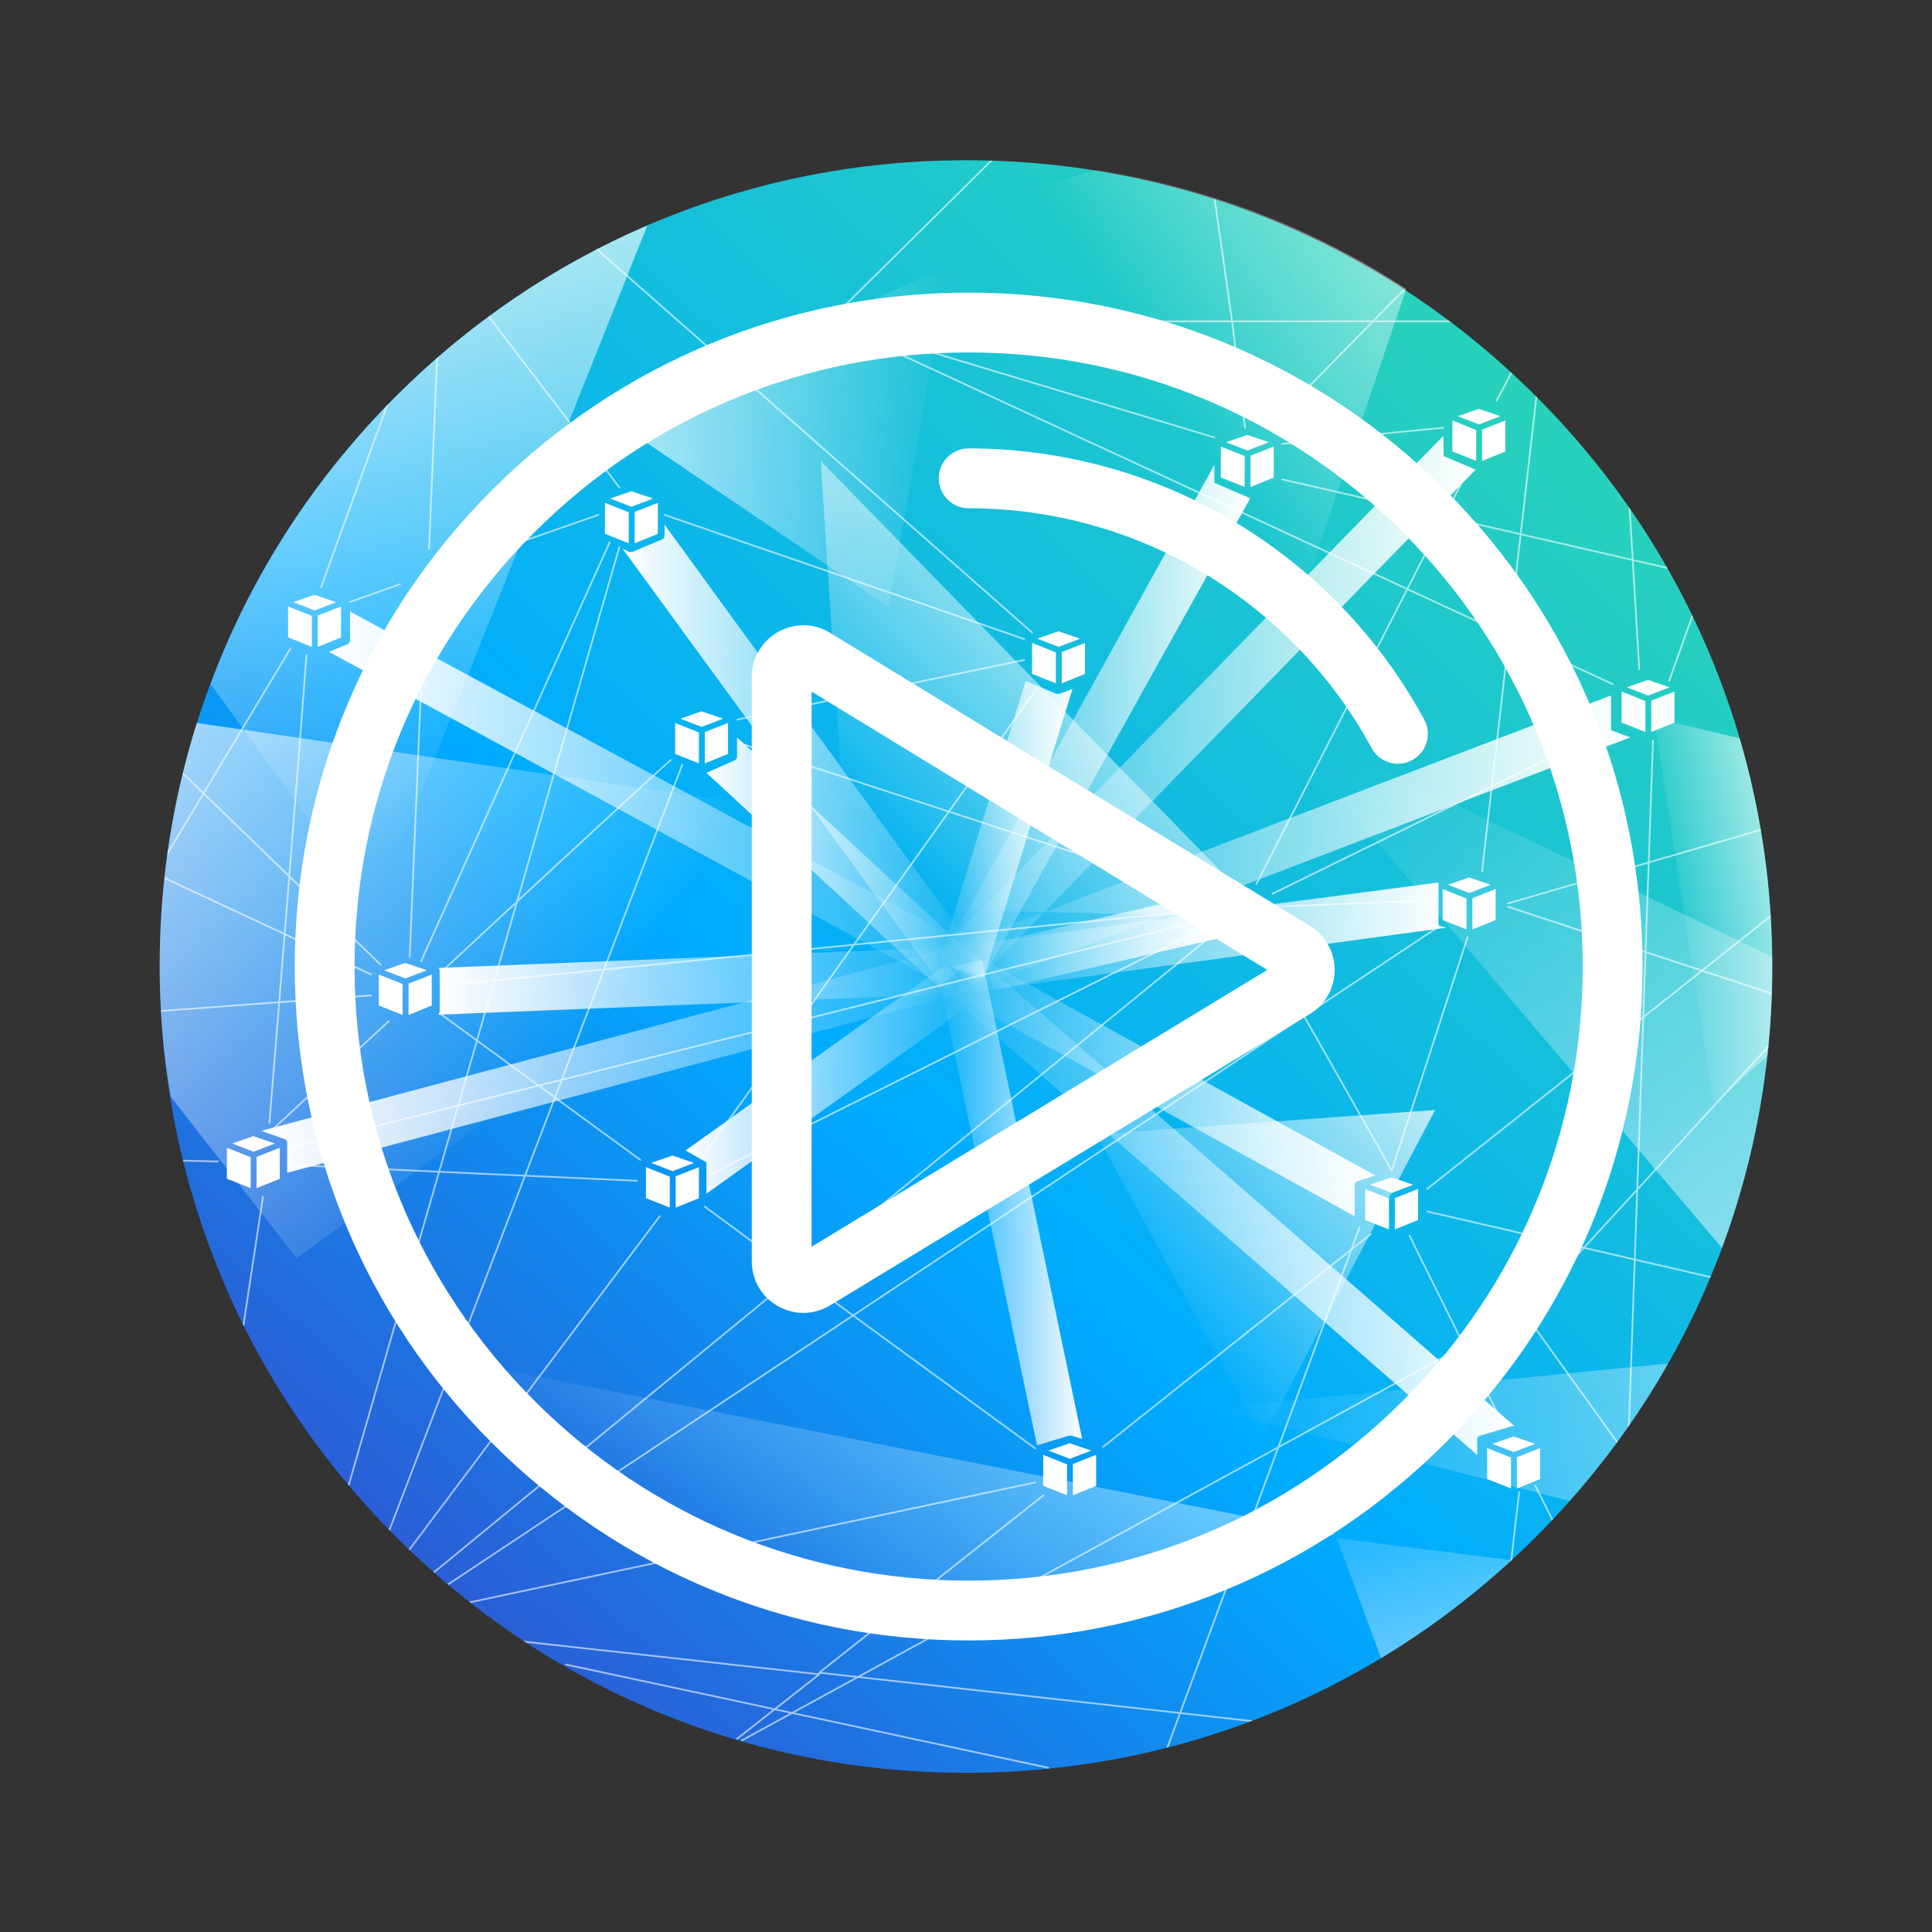 <?xml version="1.0" encoding="utf-8"?>
<!-- Generator: Adobe Illustrator 24.1.2, SVG Export Plug-In . SVG Version: 6.00 Build 0)  -->
<svg version="1.1"
	 id="Capa_1" xmlns:cc="http://creativecommons.org/ns#" xmlns:dc="http://purl.org/dc/elements/1.1/" xmlns:rdf="http://www.w3.org/1999/02/22-rdf-syntax-ns#"
	 xmlns="http://www.w3.org/2000/svg" xmlns:xlink="http://www.w3.org/1999/xlink" x="0px" y="0px" viewBox="0 0 6000 6000"
	 style="enable-background:new 0 0 6000 6000;" xml:space="preserve">
<rect x="0" y="0" width="6000" height="6000" fill="#333333" stroke="none"/>
<style type="text/css">
	.st0{fill:url(#SVGID_3_);}
	.st1{opacity:0.71;fill:url(#tex11_1_);enable-background:new    ;}
	.st2{opacity:0.71;fill:url(#tex10_1_);enable-background:new    ;}
	.st3{opacity:0.71;fill:url(#tex09_1_);enable-background:new    ;}
	.st4{opacity:0.71;fill:url(#tex08_1_);enable-background:new    ;}
	.st5{opacity:0.71;fill:url(#tex07_1_);enable-background:new    ;}
	.st6{opacity:0.71;fill:url(#tex06_1_);enable-background:new    ;}
	.st7{opacity:0.71;fill:url(#tex05_1_);enable-background:new    ;}
	.st8{opacity:0.71;fill:url(#tex04_1_);enable-background:new    ;}
	.st9{opacity:0.71;fill:url(#tex03_1_);enable-background:new    ;}
	.st10{opacity:0.71;fill:url(#tex02_1_);enable-background:new    ;}
	.st11{opacity:0.71;fill:url(#tex01_1_);enable-background:new    ;}
	.st12{fill:url(#bigline17_1_);}
	.st13{fill:url(#bigline16_1_);}
	.st14{fill:url(#bigline15_1_);}
	.st15{fill:url(#bigline14_2_);}
	.st16{fill:url(#bigline12_1_);}
	.st17{fill:url(#bigline11_2_);}
	.st18{fill:url(#bigline10_1_);}
	.st19{fill:url(#bigline09_1_);}
	.st20{fill:url(#bigline08_1_);}
	.st21{fill:url(#bigline07_1_);}
	.st22{fill:url(#bigline06_1_);}
	.st23{fill:url(#bigline03_1_);}
	.st24{fill:url(#bigline02_1_);}
	.st25{fill:url(#bigline01_1_);}
	.st26{fill:url(#bigline05_1_);}
	.st27{opacity:0.6;fill:#FFFFFF;enable-background:new    ;}
	.st28{fill:#FFFFFF;}
</style>
<g>
	<g transform="matrix(1.333 0 0 -1.333 0 6e3)">
		<g>
			<defs>
				<rect id="SVGID_1_" x="-749.925" y="-749.925" width="5999.85" height="5999.85"/>
			</defs>
			<clipPath id="SVGID_2_">
				<use xlink:href="#SVGID_1_"  style="overflow:visible;"/>
			</clipPath>
		</g>
	</g>
	<g>
		
			<linearGradient id="SVGID_3_" gradientUnits="userSpaceOnUse" x1="4665.396" y1="4792.839" x2="1285.678" y2="1151.311" gradientTransform="matrix(1 0 0 -1 0 6000)">
			<stop  offset="0" style="stop-color:#28D1BC"/>
			<stop  offset="0.601" style="stop-color:#00ABFF"/>
			<stop  offset="1" style="stop-color:#2A5ED6"/>
		</linearGradient>
		<path class="st0" d="M4770.523,1231.05c-473.006-472.94-1101.812-733.406-1770.598-733.406
			c-668.853,0-1297.658,260.467-1770.598,733.406S495.921,2332.795,495.921,3001.648c0,668.903,260.466,1297.709,733.406,1770.598
			c472.89,472.94,1101.678,733.406,1770.598,733.406c668.903,0,1297.709-260.466,1770.598-733.406
			c472.939-472.939,733.406-1101.745,733.406-1770.598C5503.929,2332.862,5243.462,1704.056,4770.523,1231.05z"/>
	</g>
	<g id="backtexture">
		
			<linearGradient id="tex11_1_" gradientUnits="userSpaceOnUse" x1="290.101" y1="7463.555" x2="1712.557" y2="3538.019" gradientTransform="matrix(1 0 0 -1 0 6000)">
			<stop  offset="0.575" style="stop-color:#FFFFFF"/>
			<stop  offset="1" style="stop-color:#FFFFFF;stop-opacity:0"/>
		</linearGradient>
		<path id="tex11" class="st1" d="M653.74,2123.443l508.246,702.573l848.323-2125.799
			c-287.944,123.881-552.65,302.517-780.982,530.832C971.865,1488.528,777.521,1792.264,653.74,2123.443z"/>
		
			<linearGradient id="tex10_1_" gradientUnits="userSpaceOnUse" x1="362.96" y1="4704.711" x2="1823.233" y2="5752.124" gradientTransform="matrix(1 0 0 1 0 -2533.49)">
			<stop  offset="0" style="stop-color:#FFFFFF"/>
			<stop  offset="1" style="stop-color:#FFFFFF;stop-opacity:0"/>
		</linearGradient>
		<path id="tex10" class="st2" d="M611.105,2245.088c-75.12,240.385-115.184,490.785-115.184,751.201
			c0,140.224,10.016,275.44,35.056,410.657l390.625,500.801l1846.836-1346.971L611.105,2245.088z"/>
		
			<linearGradient id="tex09_1_" gradientUnits="userSpaceOnUse" x1="4742.412" y1="3063.949" x2="3641.696" y2="3770.724" gradientTransform="matrix(1 0 0 1 0 -2533.49)">
			<stop  offset="0" style="stop-color:#FFFFFF"/>
			<stop  offset="1" style="stop-color:#FFFFFF;stop-opacity:0"/>
		</linearGradient>
		<path id="tex09" class="st3" d="M2539.188,792.766l1382.21,1417.266l445.713-1312.098
			c-290.464-190.304-615.985-315.504-961.537-370.593L2539.188,792.766z"/>
		
			<linearGradient id="tex08_1_" gradientUnits="userSpaceOnUse" x1="3497.651" y1="3362.717" x2="2750.17" y2="2652.987" gradientTransform="matrix(1 0 0 -1 0 5258)">
			<stop  offset="0" style="stop-color:#FFFFFF"/>
			<stop  offset="1" style="stop-color:#FFFFFF;stop-opacity:0"/>
		</linearGradient>
		<polygon id="tex08" class="st4" points="2638.847,2818.688 3930.914,2848.736 2548.703,1431.47 		"/>
		
			<linearGradient id="tex07_1_" gradientUnits="userSpaceOnUse" x1="5865.69" y1="1413.69" x2="4487.343" y2="3813.853" gradientTransform="matrix(1 0 0 -1 0 6000)">
			<stop  offset="0" style="stop-color:#FFFFFF"/>
			<stop  offset="1" style="stop-color:#FFFFFF;stop-opacity:0"/>
		</linearGradient>
		<path id="tex07" class="st5" d="M5347.696,3875.595c102.547-275.925,156.233-570.78,156.233-873.948
			c0-10.099-0.251-20.149-0.367-30.232l-1561.848-751.084L5347.696,3875.595z"/>
		
			<linearGradient id="tex06_1_" gradientUnits="userSpaceOnUse" x1="1888.147" y1="3901.834" x2="2942.874" y2="3901.834" gradientTransform="matrix(1 0 0 -1 0 5258)">
			<stop  offset="0" style="stop-color:#FFFFFF"/>
			<stop  offset="1" style="stop-color:#FFFFFF;stop-opacity:0"/>
		</linearGradient>
		<polygon id="tex06" class="st6" points="1888.147,1293.566 2759.541,1884.511 2944.837,827.822 		"/>
		
			<linearGradient id="tex05_1_" gradientUnits="userSpaceOnUse" x1="5595.196" y1="3228.357" x2="5180.377" y2="3161.052" gradientTransform="matrix(1 0 0 -1 0 6000)">
			<stop  offset="0" style="stop-color:#FFFFFF"/>
			<stop  offset="1" style="stop-color:#FFFFFF;stop-opacity:0"/>
		</linearGradient>
		<path id="tex05" class="st7" d="M5402.567,2292.931l-266.009-62.867l185.296,1201.922l166.733-152.444
			c10.065-91.646,15.341-184.361,15.341-277.894C5503.929,2758.242,5469.257,2520.178,5402.567,2292.931z"/>
		
			<linearGradient id="tex04_1_" gradientUnits="userSpaceOnUse" x1="4594.095" y1="352.152" x2="4357.737" y2="1507.681" gradientTransform="matrix(1 0 0 -1 0 6000)">
			<stop  offset="0" style="stop-color:#FFFFFF"/>
			<stop  offset="1" style="stop-color:#FFFFFF;stop-opacity:0"/>
		</linearGradient>
		<path id="tex04" class="st8" d="M4151.65,4776.836l137.303,372.68c143.713-86.605,279.414-188.351,405.265-304.237
			L4151.65,4776.836z"/>
		
			<linearGradient id="tex03_1_" gradientUnits="userSpaceOnUse" x1="6661.231" y1="1583.163" x2="3775.889" y2="1528.03" gradientTransform="matrix(1 0 0 -1 0 6000)">
			<stop  offset="0" style="stop-color:#FFFFFF"/>
			<stop  offset="1" style="stop-color:#FFFFFF;stop-opacity:0"/>
		</linearGradient>
		<path id="tex03" class="st9" d="M4874.689,4661.435c117.638-132.528,220.001-275.44,305.873-426.766l-1420.121,139.005
			L4874.689,4661.435z"/>
		
			<linearGradient id="tex02_1_" gradientUnits="userSpaceOnUse" x1="3422.426" y1="1796.197" x2="2409.216" y2="281.946" gradientTransform="matrix(1 0 0 -1 0 5258)">
			<stop  offset="0" style="stop-color:#FFFFFF"/>
			<stop  offset="1" style="stop-color:#FFFFFF;stop-opacity:0"/>
		</linearGradient>
		<path id="tex02" class="st10" d="M4146.759,4764.116L1327.25,4208.227l360.577,921.474
			c80.128,50.08,165.264,95.152,255.408,135.216L4146.759,4764.116z"/>
		
			<linearGradient id="tex01_1_" gradientUnits="userSpaceOnUse" x1="1046.896" y1="10482.012" x2="2102.175" y2="10482.012" gradientTransform="matrix(-0.783 0.622 0.622 0.783 -1290.511 -5457.561)">
			<stop  offset="0" style="stop-color:#FFFFFF"/>
			<stop  offset="1" style="stop-color:#FFFFFF;stop-opacity:0"/>
		</linearGradient>
		<polygon id="tex01" class="st11" points="4456.755,3447.194 3405.073,3522.314 3920.898,4468.827 		"/>
	</g>
	<g id="big-lines">
		
			<linearGradient id="bigline17_1_" gradientUnits="userSpaceOnUse" x1="1937.267" y1="4876.034" x2="3039.835" y2="4876.034" gradientTransform="matrix(1 0 0 1 0 -2533.49)">
			<stop  offset="0" style="stop-color:#FFFFFF"/>
			<stop  offset="1" style="stop-color:#FFFFFF;stop-opacity:0"/>
		</linearGradient>
		<path id="bigline17" class="st12" d="M2063.628,1628.902v35.056c0,5.008,0,5.008-5.008,10.016l-95.152,40.064c0,0,0,0-5.008,0
			s0,0-5.008,0l-20.032-10.016l986.578,1352.162l120.192-85.136L2063.628,1628.902z"/>
		
			<linearGradient id="bigline16_1_" gradientUnits="userSpaceOnUse" x1="3881.254" y1="4780.881" x2="2917.286" y2="4780.881" gradientTransform="matrix(1 0 0 1 0 -2533.49)">
			<stop  offset="0" style="stop-color:#FFFFFF"/>
			<stop  offset="1" style="stop-color:#FFFFFF;stop-opacity:0"/>
		</linearGradient>
		<path id="bigline16" class="st13" d="M3771.592,1499.496l-0.234-55.889l-851.361,1537.458l125.2,70.112l837.422-1503.705
			L3771.592,1499.496z"/>
		
			<linearGradient id="bigline15_1_" gradientUnits="userSpaceOnUse" x1="4582.639" y1="4740.834" x2="2914.972" y2="4740.834" gradientTransform="matrix(1 0 0 1 0 -2533.49)">
			<stop  offset="0" style="stop-color:#FFFFFF"/>
			<stop  offset="1" style="stop-color:#FFFFFF;stop-opacity:0"/>
		</linearGradient>
		<path id="bigline15" class="st14" d="M4483.531,1416.296l-1.052-62.817L2914.972,2961.049l105.168,100.16l1562.498-1602.563
			L4483.531,1416.296z"/>
		
			<linearGradient id="bigline14_2_" gradientUnits="userSpaceOnUse" x1="5063.425" y1="5153.978" x2="2940.861" y2="5153.978" gradientTransform="matrix(1 0 0 1 0 -2533.49)">
			<stop  offset="0" style="stop-color:#FFFFFF"/>
			<stop  offset="1" style="stop-color:#FFFFFF;stop-opacity:0"/>
		</linearGradient>
		<path id="bigline14_1_" class="st15" d="M5008.337,2269.927c-5.008,0-5.008-5.008-5.008-10.016v-100.16l-2058.292,786.257
			l50.08,135.216l2068.308-791.265L5008.337,2269.927z"/>
		
			<linearGradient id="bigline12_1_" gradientUnits="userSpaceOnUse" x1="1018.243" y1="5018.762" x2="3016.438" y2="5018.762" gradientTransform="matrix(1 0 0 1 0 -2533.49)">
			<stop  offset="0" style="stop-color:#FFFFFF"/>
			<stop  offset="1" style="stop-color:#FFFFFF;stop-opacity:0"/>
		</linearGradient>
		<path id="bigline12" class="st16" d="M1087.066,1899.335v90.144c0,5.008-5.008,10.016-5.008,10.016l-60.096,25.04
			l1928.083,1046.674l70.112-130.208L1087.066,1899.335z"/>
		
			<linearGradient id="bigline11_2_" gradientUnits="userSpaceOnUse" x1="1358.358" y1="5579.659" x2="2982.906" y2="5579.659" gradientTransform="matrix(1 0 0 1 0 -2533.49)">
			<stop  offset="0" style="stop-color:#FFFFFF"/>
			<stop  offset="1" style="stop-color:#FFFFFF;stop-opacity:0"/>
		</linearGradient>
		<path id="bigline11_1_" class="st17" d="M1360.537,3006.105c5.008,0,5.008,10.016,5.008,10.016v125.2
			c0,5.008-5.008,10.016-5.008,10.016l1624.548-65.104l-5.008-145.232L1360.537,3006.105z"/>
		
			<linearGradient id="bigline10_1_" gradientUnits="userSpaceOnUse" x1="811.626" y1="5825.068" x2="3000.126" y2="5825.068" gradientTransform="matrix(1 0 0 1 0 -2533.49)">
			<stop  offset="0" style="stop-color:#FFFFFF"/>
			<stop  offset="1" style="stop-color:#FFFFFF;stop-opacity:0"/>
		</linearGradient>
		<path id="bigline10_2_" class="st18" d="M879.935,3536.269c1.803,0.701,11.702,2.788,11.819,10.717l0,0l0,0v95.152
			l2108.372-560.897l-45.072-140.224L811.626,3511.93C811.626,3511.914,878.132,3535.568,879.935,3536.269z"/>
		
			<linearGradient id="bigline09_1_" gradientUnits="userSpaceOnUse" x1="2127.078" y1="5883.895" x2="3029.227" y2="5883.895" gradientTransform="matrix(1 0 0 1 0 -2533.49)">
			<stop  offset="0" style="stop-color:#FFFFFF"/>
			<stop  offset="1" style="stop-color:#FFFFFF;stop-opacity:0"/>
		</linearGradient>
		<path id="bigline09" class="st19" d="M2193.836,3609.987v97.239l836.337-598.457l-90.144-115.184l-810.947,579.293
			L2193.836,3609.987z"/>
		
			<linearGradient id="bigline08_1_" gradientUnits="userSpaceOnUse" x1="2191.975" y1="5214.074" x2="3018.296" y2="5214.074" gradientTransform="matrix(1 0 0 1 0 -2533.49)">
			<stop  offset="0" style="stop-color:#FFFFFF"/>
			<stop  offset="1" style="stop-color:#FFFFFF;stop-opacity:0"/>
		</linearGradient>
		<path id="bigline08" class="st20" d="M2288.988,2289.959v60.096c0,5.008-5.008,10.016-5.008,10.016l-90.144,40.064
			l726.161,671.073l100.16-105.168L2288.988,2289.959z"/>
		
			<linearGradient id="bigline07_1_" gradientUnits="userSpaceOnUse" x1="3328.392" y1="5108.906" x2="2911.38" y2="5108.906" gradientTransform="matrix(1 0 0 1 0 -2533.49)">
			<stop  offset="0" style="stop-color:#FFFFFF"/>
			<stop  offset="1" style="stop-color:#FFFFFF;stop-opacity:0"/>
		</linearGradient>
		<path id="bigline07" class="st21" d="M3290.59,2154.743C3290.59,2154.743,3285.582,2154.743,3290.59,2154.743
			c-5.008,0-5.008,0-10.016,0l-95.152-40.064l0,0l-270.432,876.402l140.224,45.072l275.44-896.433L3290.59,2154.743z"/>
		
			<linearGradient id="bigline06_1_" gradientUnits="userSpaceOnUse" x1="3772.773" y1="5459.466" x2="3047.563" y2="5459.466" gradientTransform="matrix(1 0 0 1 0 -2533.49)">
			<stop  offset="0" style="stop-color:#FFFFFF"/>
			<stop  offset="1" style="stop-color:#FFFFFF;stop-opacity:0"/>
		</linearGradient>
		<path id="bigline06" class="st22" d="M3741.311,2775.736l-691.105,160.256l35.056,140.224l691.105-160.256L3741.311,2775.736z"/>
		
			<linearGradient id="bigline03_1_" gradientUnits="userSpaceOnUse" x1="4702.848" y1="6270.764" x2="2919.998" y2="6270.764" gradientTransform="matrix(1 0 0 1 0 -2533.49)">
			<stop  offset="0" style="stop-color:#FFFFFF"/>
			<stop  offset="1" style="stop-color:#FFFFFF;stop-opacity:0"/>
		</linearGradient>
		<path id="bigline03" class="st23" d="M4597.68,4458.427L4597.68,4458.427L4597.68,4458.427L4597.68,4458.427l100.16-30.048
			c0,0,0,0,5.008,0L3015.15,2956.025l-95.152,110.176l1667.667,1452.323v-50.08
			C4587.664,4468.443,4587.146,4461.031,4597.68,4458.427z"/>
		
			<linearGradient id="bigline02_1_" gradientUnits="userSpaceOnUse" x1="3366.618" y1="6268.26" x2="2906.662" y2="6268.26" gradientTransform="matrix(1 0 0 1 0 -2533.49)">
			<stop  offset="0" style="stop-color:#FFFFFF"/>
			<stop  offset="1" style="stop-color:#FFFFFF;stop-opacity:0"/>
		</linearGradient>
		<path id="bigline02" class="st24" d="M3220.478,4488.475l100.16-30.048h5.008l35.056,10.016l-310.497-1487.379l-140.224,30.048
			L3220.478,4488.475L3220.478,4488.475z"/>
		
			<linearGradient id="bigline01_1_" gradientUnits="userSpaceOnUse" x1="4490.966" y1="5446.946" x2="2958.516" y2="5446.946" gradientTransform="matrix(1 0 0 1 0 -2533.49)">
			<stop  offset="0" style="stop-color:#FFFFFF"/>
			<stop  offset="1" style="stop-color:#FFFFFF;stop-opacity:0"/>
		</linearGradient>
		<path id="bigline01_2_" class="st25" d="M3741.311,2835.833l-781.249,105.168l20.032,145.232l1512.418-205.328l-20.032-5.008
			c-5.008,0-5.008-5.008-5.008-10.016v-125.2l0,0l0,0l0,0L3741.311,2835.833"/>
		
			<linearGradient id="bigline05_1_" gradientUnits="userSpaceOnUse" x1="4274.593" y1="1886.594" x2="2960.749" y2="1886.594" gradientTransform="matrix(1 0 0 -1 0 5258)">
			<stop  offset="0" style="stop-color:#FFFFFF"/>
			<stop  offset="1" style="stop-color:#FFFFFF;stop-opacity:0"/>
		</linearGradient>
		<path id="bigline05" class="st26" d="M4207.222,3679.532L4207.222,3679.532L4207.222,3679.532c0-4.891,0-4.891,4.891-9.782l0,0
			l0,0l0,0l58.694-19.565l-1242.27-684.711l-68.476,122.262l1247.161,689.603
			C4207.222,3777.338,4207.222,3679.532,4207.222,3679.532z"/>
	</g>
	<path id="lines" class="st27" d="M1332.342,1706.694h0.117c1.419,0,2.587-1.118,2.654-2.537l24.99-594.918
		c-1.853,1.603-3.672,3.272-5.509,4.874l-24.79,589.81C1329.738,1705.375,1330.873,1706.627,1332.342,1706.694z M1457.659,1741.733
		c0.3,0,0.584-0.05,0.885-0.15l400.641-140.208c1.385-0.484,2.103-2.003,1.619-3.389c-0.484-1.385-2.02-2.12-3.389-1.636
		l-400.641,140.208c-1.386,0.484-2.103,2.003-1.619,3.389C1455.539,1741.049,1456.557,1741.733,1457.659,1741.733z
		 M1272.246,2973.703h0.117c1.419,0,2.587-1.119,2.654-2.537l45.072-1071.697c0.067-1.469-1.068-2.704-2.537-2.771h-0.117
		c-1.419,0-2.587,1.119-2.654,2.537l-45.072,1071.697C1269.641,2972.401,1270.793,2973.636,1272.246,2973.703z M3180.397,1987.125
		c1.102,0,2.137-0.684,2.504-1.786c0.468-1.385-0.267-2.905-1.653-3.372L2064.479,1596.35c-1.402-0.501-2.888,0.25-3.372,1.653
		c-0.467,1.385,0.267,2.905,1.653,3.372l1116.769,385.617C3179.813,1987.075,3180.113,1987.125,3180.397,1987.125z
		 M4647.944,1247.392c0.952,0,1.87-0.517,2.354-1.419l45.355-86.588c-1.352-1.235-2.688-2.504-4.023-3.739l-46.023,87.84
		c-0.685,1.302-0.184,2.921,1.102,3.589C4647.125,1247.292,4647.526,1247.392,4647.944,1247.392z M1890.935,1682.906
		l-585.937,1302.082c-0.601,1.335,0,2.921,1.335,3.506c0.351,0.167,0.718,0.25,1.085,0.25c1.018,0,1.987-0.584,2.421-1.569
		l585.937-1302.082c0.601-1.335,0-2.921-1.336-3.505C1893.088,1680.969,1891.519,1681.57,1890.935,1682.906z M1921.3,1515.338
		c0.517,0.684,1.319,1.035,2.103,1.035c0.568,0,1.135-0.184,1.619-0.551c1.169-0.885,1.385-2.537,0.501-3.723l-405.615-530.765
		c-1.419,1.052-2.871,2.053-4.29,3.105c0.017,0.017,0,0.033,0.017,0.05L1921.3,1515.338z M3951.547,2813.146
		c-1.469,0.067-2.604,1.302-2.554,2.754c0.067,1.436,1.235,2.554,2.654,2.554h0.1l506.977-20.032
		c1.469-0.067,2.604-1.302,2.554-2.754c-0.067-1.469-1.202-2.704-2.754-2.554L3951.547,2813.146z M4211.729,1352.711
		c-76.656,7.963-155.933,16.176-230.285,23.154c-1.469,0.134-2.521,1.436-2.404,2.888c0.133,1.385,1.285,2.421,2.637,2.421
		c0.084,0,0.167,0,0.25-0.017c74.385-6.978,153.679-15.191,230.352-23.17c89.41-9.281,181.891-18.864,270.449-26.91
		c1.453-0.133,2.521-1.419,2.404-2.888c-0.15-1.452-1.502-2.654-2.888-2.404C4393.654,1333.847,4301.172,1343.429,4211.729,1352.711
		z M5182.715,2117.167c0.301,0.117,0.601,0.167,0.901,0.167c1.085,0,2.12-0.684,2.487-1.753l71.414-199.753
		c-1.068-2.22-2.17-4.44-3.255-6.661l-73.15,204.611C5180.612,2115.164,5181.347,2116.683,5182.715,2117.167z M2571.824,998.361
		c0.017,0.134,0.184,0.184,0.234,0.3c0.184,0.568,0.517,1.002,1.018,1.335c0.117,0.083,0.117,0.267,0.25,0.317l1793.435,830.294
		l-467.564,913.861c-0.668,1.302-0.15,2.905,1.152,3.573c0.384,0.2,0.801,0.301,1.202,0.301c0.968,0,1.886-0.534,2.371-1.452
		l467.664-914.045l311.815,144.364l-52.985,462.874l-679.937,333.283c-1.302,0.634-1.853,2.237-1.202,3.556
		c0.45,0.935,1.402,1.486,2.387,1.486c0.384,0,0.801-0.084,1.169-0.284l676.883-331.781l-29.647,258.981
		c-0.167,1.469,0.884,2.788,2.337,2.955c0.117,0,0.217,0.017,0.317,0.017c1.335,0,2.47-1.001,2.637-2.354l30.031-262.386
		l360.661-176.783c1.302-0.634,1.853-2.237,1.202-3.556c-0.634-1.302-2.237-1.836-3.556-1.202l-357.588,175.28l52.4-457.749
		l318.743,147.569c0.351,0.167,0.735,0.25,1.102,0.25c1.001,0,1.953-0.567,2.42-1.552c0.618-1.319,0.034-2.905-1.302-3.522
		l-320.312-148.287l35.69-311.682l343.199,78.926l20.232,338.174c0.101,1.402,1.252,2.487,2.654,2.487h0.167
		c1.453-0.1,2.571-1.352,2.487-2.821l-20.132-336.605l106.137,24.406c-1.202-2.12-2.471-4.19-3.673-6.31l-102.781-23.638
		l-9.215-153.996c-1.953-2.838-3.873-5.676-5.843-8.514l9.649,161.258l-342.247-78.709l48.377-422.592
		c-1.102-1.102-2.17-2.237-3.272-3.355c-0.501-0.501-1.019-0.985-1.536-1.502l-48.795,426.248l-230.853-53.102l75.654-147.87
		c0.668-1.302,0.15-2.905-1.152-3.572c-1.302-0.651-2.904-0.15-3.572,1.152l-76.255,149.055l-501.735-115.385
		c-1.369-0.267-2.838,0.568-3.172,2.003c-0.334,1.419,0.568,2.855,2.003,3.172l500.4,115.084l-112.313,219.518l-1759.613-814.552
		l1160.94,349.726c0.267,0.083,0.518,0.117,0.768,0.117c1.135,0,2.204-0.751,2.537-1.886c0.417-1.402-0.367-2.888-1.77-3.305
		l-1179.67-355.368h1231.636l39.78,328.192c0.167,1.436,1.236,2.287,2.971,2.32c1.452-0.184,2.47-1.502,2.321-2.971l-39.714-327.54
		h428.101l-192.591,195.797c-1.035,1.035-1.018,2.721,0.033,3.756c0.518,0.501,1.185,0.768,1.853,0.768
		c0.684,0,1.369-0.267,1.886-0.801l196.247-199.519h240.634c-2.337-1.77-4.641-3.556-6.978-5.309h-228.432l93.099-94.635
		c-1.519-0.985-3.021-1.97-4.541-2.955l-95.987,97.589H3828.75l-53.669-375.784c-1.87-0.601-3.739-1.169-5.609-1.769l53.919,377.554
		H2580.905l501.085-496.127c-2.437-0.083-4.858-0.2-7.295-0.267l-502.119,497.145c-0.067,0.067-0.017,0.2-0.083,0.267
		c-0.3,0.367-0.601,0.734-0.668,1.219c-0.033,0.184,0.1,0.351,0.117,0.534C2571.941,998.161,2571.807,998.244,2571.824,998.361z
		 M4486.836,1607.585l232.755,53.536l-35.557,310.53l-310.029-143.546L4486.836,1607.585z M3205.437,1967.093
		c0.735,0,1.469-0.317,1.987-0.901c0.985-1.102,0.868-2.788-0.234-3.756L1856.346,772.817c-1.686,0.868-3.372,1.753-5.041,2.621
		l1352.379,1190.988C3204.185,1966.86,3204.819,1967.093,3205.437,1967.093z M2288.988,2237.526c0.184,0,0.351-0.017,0.534-0.067
		l891.409-185.296c1.436-0.301,2.37-1.703,2.053-3.138c-0.301-1.452-1.719-2.437-3.138-2.053l-891.409,185.296
		c-1.436,0.301-2.354,1.703-2.07,3.138C2286.651,2236.675,2287.753,2237.526,2288.988,2237.526z M1209.045,3173.322
		c1.085-1.002,1.152-2.671,0.167-3.756c-1.035-1.068-2.704-1.168-3.756-0.167c-62.5,57.509-124.783,115.969-184.996,172.509
		c-60.43,56.707-122.896,115.368-185.597,173.043c-1.085,1.002-1.152,2.671-0.167,3.756c0.534,0.568,1.235,0.868,1.953,0.868
		c0.651,0,1.285-0.234,1.786-0.701c62.717-57.692,125.2-116.369,185.63-173.094
		C1084.295,3289.258,1146.561,3230.798,1209.045,3173.322z M2050.206,3775.235c-1.202-0.885-2.854-0.634-3.723,0.518
		l-777.41,1035.289c1.285,1.235,2.537,2.504,3.823,3.739l777.81-1035.84C2051.609,3777.772,2051.375,3776.103,2050.206,3775.235z
		 M4718.189,4631.07c-1.72,0-2.788,0.885-2.955,2.337l-25.073,215.628c2.003-1.853,3.99-3.722,6.01-5.576l24.355-209.435
		C4720.677,4632.556,4719.625,4631.253,4718.189,4631.07z M3213.9,4500.645c1.185,0.851,2.855,0.601,3.723-0.584
		c0.868-1.186,0.601-2.855-0.584-3.723l-563.1-410.907l1394.897-926.214l271.05,477.296c0.05,0.083,0.15,0.05,0.2,0.117
		c0.317,0.468,0.718,0.918,1.302,1.102c0.267,0.084,0.534,0.134,0.818,0.134c0.434,0,0.901-0.117,1.302-0.35
		c0.05-0.017,0.05-0.084,0.083-0.1c0.518-0.317,0.935-0.768,1.135-1.385l235.41-724.275c0.45-1.385-0.317-2.888-1.72-3.339
		c-1.335-0.417-2.871,0.317-3.338,1.719l-233.541,718.532l-268.262-472.389l414.229-275.04c1.219-0.818,1.553-2.454,0.751-3.689
		c-0.835-1.202-2.437-1.536-3.689-0.751l-413.929,274.84l-131.744-231.988c-0.718-1.252-2.354-1.719-3.622-1.018
		c-1.285,0.735-1.736,2.354-1.018,3.622l131.927,232.321l-1396.817,927.517l-170.723-124.583l1279.379-1044.504
		c1.135-0.935,1.302-2.587,0.367-3.739c-0.918-1.118-2.604-1.319-3.739-0.367L2474.201,3954.271l-283.804-209.118
		c-1.185-0.868-2.838-0.601-3.706,0.551c-0.868,1.185-0.618,2.854,0.568,3.723l282.702,208.316l-1124.314,923.544
		c1.352,1.186,2.688,2.387,4.04,3.572l1124.715-923.861l170.256,124.249l-1255.474,833.6c1.419,1.186,2.821,2.387,4.24,3.572
		l1255.791-833.85L3213.9,4500.645z M3218.057,4603.108c-0.301-1.419-1.653-2.42-3.138-2.036l-1758.312,372.812
		c1.786,1.402,3.556,2.888,5.342,4.29l1754.055-371.912C3217.456,4605.963,3218.374,4604.544,3218.057,4603.108z M5286.248,3017.289
		l216.029,71.13c0.067-1.853,0.15-3.689,0.2-5.542l-211.254-69.561l207.916-165.164c-0.133-2.153-0.267-4.29-0.4-6.444
		l-213.542,169.621l-172.025-56.641l9.632-274.289l345.819-100.694c-0.3-1.753-0.55-3.522-0.851-5.275l-344.785,100.394
		l13.171-374.766c0.05-1.469-1.085-2.704-2.555-2.754c-1.436-0.234-2.704,1.085-2.754,2.554l-13.221,376.535l-435.597,126.836
		c-1.402,0.401-2.204,1.87-1.786,3.289c0.334,1.152,1.385,1.903,2.537,1.903c0.25,0,0.484-0.033,0.751-0.117l433.894-126.335
		l-9.515,270.983l-424.295-139.707c-1.385-0.401-2.888,0.317-3.355,1.703c-0.451,1.385,0.317,2.905,1.703,3.355l425.764,140.191
		l-7.011,199.402l-669.971,532.218c-1.152,0.902-1.335,2.571-0.417,3.723c0.518,0.667,1.285,1.018,2.07,1.018
		c0.584,0,1.152-0.2,1.653-0.584l666.432-529.413l-18.563,528.412l-163.845,178.803l-485.059-112.363
		c-1.502-0.25-2.855,0.568-3.188,1.987c-0.334,1.436,0.567,2.855,1.987,3.188l482.137,111.678l-182.024,198.635l-183.911,100.494
		l-168.303-339.46c-0.667-1.319-2.237-1.836-3.556-1.202c-1.318,0.651-1.853,2.253-1.202,3.555l168.403,339.66L3974.9,4488.859
		l224.342-607.054l59.528-47.342c1.152-0.918,1.335-2.571,0.417-3.723c-0.918-1.169-2.571-1.336-3.723-0.417l-52.701,41.9
		l21.785-58.961c0.501-1.369-0.2-2.905-1.586-3.405c-1.302-0.484-2.888,0.2-3.405,1.586l-24.823,67.157l-770.616,612.763
		c-1.152,0.918-1.335,2.571-0.417,3.723c0.518,0.667,1.285,1.019,2.07,1.019c0.584,0,1.152-0.2,1.653-0.584l763.771-607.338
		l-223.424,604.567L2663.82,5205.271l-112.747-12.62l691.055-546.875c1.152-0.918,1.335-2.587,0.434-3.739s-2.554-1.319-3.739-0.434
		l-696.113,550.881c-0.852,0.667-1.202,1.769-0.902,2.821c0.234,0.818,1.018,1.218,1.786,1.519l-918.369-101.479
		c3.289,2.17,6.594,4.29,9.883,6.443l902.493,99.709l-132.378,103.833l-646.567-138.404c-1.436-0.351-2.838,0.601-3.138,2.037
		c-0.317,1.436,0.601,2.838,2.037,3.138l642.244,137.469l-112.463,88.208c-1.152,0.901-1.352,2.57-0.451,3.722
		c0.518,0.668,1.302,1.035,2.087,1.035c0.584,0,1.152-0.2,1.636-0.567l115.952-90.945l45.773,9.799l-149.606,81.747
		c-1.285,0.701-1.753,2.321-1.052,3.606c0.484,0.885,1.385,1.386,2.337,1.386c0.434,0,0.868-0.117,1.269-0.333l155.015-84.703
		l794.671,170.105c0.184,0.05,0.367,0.067,0.551,0.067c1.219,0,2.337-0.851,2.587-2.104c0.317-1.436-0.601-2.838-2.036-3.138
		l-788.644-168.77l197.483-107.906l996.326,111.528l-37.61,101.763c-0.484,1.302,0.184,2.671,1.419,3.255
		c1.035-0.267,2.053-0.551,3.088-0.818c0.167-0.2,0.384-0.351,0.484-0.618l38.061-102.981l214.092,23.972
		c2.688-1.001,5.375-1.97,8.063-2.988c-0.367-0.851-1.001-1.569-1.987-1.669l-218.266-24.439l303.519-821.297l573.617-313.435
		l124.716,251.536c0.467,0.952,1.402,1.486,2.387,1.486c0.384,0,0.801-0.1,1.168-0.284c1.319-0.651,1.853-2.253,1.202-3.556
		L4550.371,4180.5l182.425-99.676l287.911,400.223c1.102-1.502,2.17-3.021,3.272-4.524l-286.992-398.955l182.893-199.586
		l154.297,35.74l-18.196,518.128c1.887-2.704,3.723-5.442,5.609-8.163l17.862-508.73l231.621,53.652
		c0.701-1.669,1.436-3.305,2.136-4.975l-233.557-54.103l7.528-214.109l404.213-441.105c0.284-2.921,0.568-5.859,0.852-8.781
		l-404.764,441.706l18.496-526.726L5286.248,3017.289z M5112.987,2960.248l167.234,55.071l-174.028,138.254L5112.987,2960.248z
		 M2459.478,5316.983l-47.459-10.167l134.031-105.118c0.852-0.667,1.202-1.769,0.918-2.821c-0.184-0.634-0.634-1.102-1.185-1.436
		l109.959,12.303L2459.478,5316.983z M3663.135,5317.167l-990.1-110.828l1291.966-705.979L3663.135,5317.167z M5074.375,3908.297
		l-150.357-34.822l157.635-172.008L5074.375,3908.297z M4766.767,4611.305c-1.302,0.667-1.836,2.253-1.185,3.572l53.619,107.238
		c1.302-1.386,2.571-2.788,3.873-4.157l-52.734-105.468C4769.655,4611.171,4768.069,4610.67,4766.767,4611.305z M996.021,1826.719
		c0.3,0.117,0.601,0.167,0.901,0.167c1.085,0,2.103-0.668,2.487-1.736l207.048-570.646c-3.005,3.072-6.01,6.126-8.998,9.215
		l-203.025,559.595C993.934,1824.699,994.635,1826.218,996.021,1826.719z M676.476,3604.412l-108.473-2.621
		c0.434,1.786,0.818,3.573,1.269,5.342l107.071,2.587h0.067c1.436,0,2.621-1.152,2.654-2.587
		C679.097,3605.664,677.945,3604.445,676.476,3604.412z M834.012,3486.656c-0.117,1.453,0.968,2.738,2.437,2.855
		c0.067,0.017,0.134,0.017,0.217,0.017c1.369,0,2.537-1.052,2.654-2.437c0.317-3.873,12.904-158.219,30.165-372.245l282.886-20.967
		c1.452-0.1,2.554-1.369,2.454-2.838c-0.1-1.402-1.269-2.454-2.654-2.454c-0.067,0-0.133,0-0.2,0.017l-282.068,20.9
		c5.142-63.802,10.684-132.729,16.443-204.527l264.69,123.598c0.367,0.167,0.751,0.25,1.119,0.25c1.002,0,1.953-0.568,2.404-1.536
		c0.618-1.335,0.05-2.905-1.285-3.539l-266.476-124.432c4.49-56.04,9.098-113.749,13.739-172.025l279.814,270.716
		c0.517,0.501,1.168,0.751,1.836,0.751c0.701,0,1.385-0.284,1.903-0.818c1.018-1.035,1.002-2.721-0.067-3.756l-282.953-273.754
		c19.748-248.03,39.964-505.291,53.385-685.68c0.1-1.469-0.985-2.738-2.454-2.838c-1.436-0.401-2.738,0.985-2.838,2.437
		c-13.355,179.32-33.403,434.611-53.035,681.289l-260.75-252.27l268.63-447.499c0.751-1.252,0.351-2.888-0.901-3.656
		c-1.285-0.734-2.888-0.351-3.639,0.918l-267.962,446.463l-62.85-60.797c-0.484,2.003-0.935,4.006-1.419,6.01l61.465,59.462
		l-107.322,178.786c-0.634,4.424-1.185,8.881-1.803,13.321l113.047-188.318l263.004,254.457
		c-4.708,59.078-9.382,117.588-13.939,174.412l-370.442-173.01c-0.2,1.87-0.417,3.723-0.618,5.592l370.609,173.043
		c-5.843,72.833-11.452,142.711-16.677,207.332l-364.967,27.043c0.1,1.77,0.234,3.522,0.317,5.292l364.199-26.993
		C846.899,3328.838,834.329,3482.8,834.012,3486.656z M3740.125,2878.534L2204.47,3644.743c-1.319,0.651-1.853,2.254-1.185,3.573
		c0.467,0.935,1.402,1.469,2.37,1.469c0.401,0,0.801-0.1,1.185-0.284l1535.673-766.209c1.302-0.651,1.836-2.253,1.185-3.572
		C3743.013,2878.384,3741.427,2877.917,3740.125,2878.534z M1084.562,1870.172c0.384,1.085,1.402,1.77,2.504,1.77
		c0.301,0,0.601-0.05,0.885-0.167l155.248-55.088c1.386-0.484,2.103-2.003,1.619-3.372c-0.484-1.386-2.02-2.153-3.389-1.619
		l-155.248,55.088C1084.796,1867.284,1084.078,1868.786,1084.562,1870.172z M1978.375,3669.816h0.117
		c1.402,0,2.587-1.102,2.654-2.537c0.067-1.452-1.052-2.704-2.521-2.771l-344.334-15.792l90.361-236.161l262.303,191.656
		c0.467,0.35,1.018,0.518,1.569,0.518c0.818,0,1.619-0.367,2.137-1.085c0.868-1.185,0.601-2.838-0.584-3.706l-263.471-192.508
		l19.832-51.85l731.319-182.191l-301.098,422.108c-0.851,1.202-0.584,2.855,0.618,3.723c0.468,0.334,1.002,0.484,1.536,0.484
		c0.818,0,1.653-0.384,2.153-1.102l304.721-427.183l1256.259-312.967c1.436-0.35,2.304-1.786,1.936-3.205
		c-0.35-1.419-1.77-2.253-3.205-1.936l-1250.232,311.465l162.91-228.382l1088.224-107.906c1.469-0.15,2.521-1.452,2.387-2.905
		c-0.134-1.452-1.436-2.621-2.905-2.387l-1083.6,107.439l290.348-407.034l792.701,259.682c0.284,0.083,0.551,0.134,0.835,0.134
		c1.118,0,2.153-0.718,2.521-1.82c0.45-1.402-0.317-2.905-1.703-3.355l-791.115-259.148l273.204-382.996
		c0.851-1.202,0.567-2.854-0.618-3.723c-1.202-0.818-2.855-0.567-3.723,0.618l-274.172,384.365l-650.206-212.991
		c-1.369-0.417-2.871,0.317-3.339,1.703c-0.451,1.402,0.301,2.905,1.703,3.355l648.621,212.473l-292.067,409.455l-770.916,76.439
		l241.687-631.71c0.517-1.369-0.167-2.905-1.536-3.422c-1.369-0.484-2.905,0.15-3.422,1.536l-242.638,634.198l-334.785,33.203
		l69.294-240.184c224.209-207.949,466.296-431.824,476.612-438.868c0.935-0.417,1.586-1.352,1.586-2.437
		c0-1.469-1.185-2.654-2.654-2.654c-3.255,0-162.009,145.783-472.672,433.977l314.97-1091.646c0.401-1.402-0.401-2.888-1.82-3.272
		c-1.419-0.467-2.888,0.401-3.289,1.803l-317.408,1100.109c-70.479,65.388-148.571,137.92-234.408,217.715
		c-1.068,1.002-1.135,2.671-0.134,3.756c0.517,0.551,1.235,0.851,1.937,0.851c0.651,0,1.302-0.25,1.803-0.718
		c64.587-60.029,144.832-134.565,227.914-211.638l-67.441,233.74l-159.388,15.809c-1.452,0.15-2.521,1.452-2.387,2.905
		c0.134,1.369,1.285,2.404,2.638,2.404c0.083,0,0.167,0,0.267-0.017l157.285-15.592l-51.783,179.47l-108.407-79.21
		c-1.185-0.901-2.838-0.634-3.706,0.568c-0.868,1.185-0.601,2.838,0.584,3.706l109.976,80.345l-57.342,198.718l-525.724,130.976
		c-1.419,0.351-2.287,1.786-1.936,3.205c0.3,1.202,1.386,2.02,2.571,2.02c0.217,0,0.417-0.033,0.651-0.083l522.736-130.225
		l-57.442,199.102l-463.024-21.234c-1.436,0.1-2.704,1.068-2.771,2.537c-0.067,1.452,1.052,2.704,2.521,2.771l461.755,21.184
		l-279.464,968.565c1.369,1.636,2.738,3.255,4.123,4.891l280.782-973.224l261.051,11.969l-419.337,1096.036
		c1.352,1.386,2.721,2.788,4.073,4.173l420.84-1099.959L1978.375,3669.816z M1722.148,3404.191l-43.436-31.734l61.448-15.308
		L1722.148,3404.191z M1877.38,3013.316l768.93-76.239l-163.829,229.667l-733.74,182.792L1877.38,3013.316z M1537.236,3047.037
		l334.251-33.136l-129.006,337.189l-69.344,17.278l-188.802-137.954L1537.236,3047.037z M1482.766,3235.839l183.677,134.198
		l-239.617,59.696L1482.766,3235.839z M1367.164,3636.463l57.943-200.838l246.911-61.515l48.177,35.206l-91.496,239.149
		L1367.164,3636.463z M817.034,3714.621c-1.486-0.217-2.804,0.784-3.021,2.237l-60.029,394.548c1.386,2.788,2.704,5.592,4.09,8.38
		l61.181-402.143C819.472,3716.19,818.487,3714.838,817.034,3714.621z"/>
	<g id="block_1_">
		<path id="block01_2_" class="st28" d="M4592.555,1269.812l-65.956,22.82l66.456,25.608l66.457-25.608L4592.555,1269.812z
			 M4510.44,1402.023l73.935,29.447v-96.137l-73.935-29.447V1402.023z M4602.688,1334.231v97.239l72.165-29.23v-96.354
			L4602.688,1334.231z"/>
		<path id="block02_1_" class="st28" d="M3873.489,1350.641l-65.956,22.82l66.456,25.608l66.456-25.608L3873.489,1350.641z
			 M3791.391,1482.852l73.935,29.447v-96.137l-73.935-29.447V1482.852z M3883.621,1415.077v97.239l72.165-29.23v-96.354
			L3883.621,1415.077z"/>
		<path id="block03_1_" class="st28" d="M3287.251,1960.516l-65.956,22.82l66.456,25.608l66.456-25.608L3287.251,1960.516z
			 M3205.153,2092.728l73.935,29.447v-96.137l-73.935-29.447V2092.728z M3297.384,2024.953v97.239l72.165-29.23v-96.354
			L3297.384,2024.953z"/>
		<path id="block04" class="st28" d="M1960.797,1525.454l-65.955,22.82l66.456,25.608l66.456-25.608L1960.797,1525.454z
			 M1878.699,1657.682l73.935,29.447v-96.137l-73.935-29.447V1657.682z M1970.93,1589.89v97.239l72.165-29.23v-96.354
			L1970.93,1589.89z"/>
		<path id="block05" class="st28" d="M1258.49,2990.38l-65.955,22.82l66.456,25.608l66.456-25.608L1258.49,2990.38z
			 M1176.376,3122.591l73.935,29.447v-96.137l-73.935-29.447V3122.591z M1268.623,3054.816v97.239l72.165-29.23v-96.354
			L1268.623,3054.816z"/>
		<path id="block06" class="st28" d="M976.756,1847.285l-65.956,22.82l66.456,25.608l66.456-25.608L976.756,1847.285z
			 M894.659,1979.496l73.935,29.447v-96.137l-73.935-29.447C894.658,1883.359,894.658,1979.496,894.659,1979.496z M986.889,1911.721
			v97.239l72.165-29.23v-96.371L986.889,1911.721z"/>
		<path id="block07_2_" class="st28" d="M3321.906,4482.065l-65.956,22.82l66.456,25.607l66.456-25.607L3321.906,4482.065z
			 M3239.809,4614.276l73.935,29.447v-96.137l-73.935-29.447V4614.276z M3332.04,4546.485v97.239l72.165-29.23v-96.354
			L3332.04,4546.485z"/>
		<path id="block08" class="st28" d="M2178.712,2209.13l-65.956,22.82l66.456,25.607l66.456-25.607L2178.712,2209.13z
			 M2096.614,2341.342l73.935,29.447v-96.137l-73.935-29.447V2341.342z M2188.845,2273.567v97.239l72.165-29.23v-96.354
			L2188.845,2273.567z"/>
		<path id="block09" class="st28" d="M2088.25,3588.703l-65.955,22.82l66.456,25.607l66.456-25.607L2088.25,3588.703z
			 M2006.136,3720.915l73.935,29.447v-96.137l-73.935-29.447V3720.915z M2098.383,3653.139v97.239l72.166-29.23v-96.354
			L2098.383,3653.139z"/>
		<path id="block10" class="st28" d="M4700.645,4461.031l-65.956,22.82l66.457,25.607l66.456-25.607L4700.645,4461.031z
			 M4618.547,4593.259l73.935,29.447v-96.137l-73.935-29.447V4593.259z M4710.777,4525.468v97.239l72.166-29.23v-96.354
			L4710.777,4525.468z"/>
		<path id="block11" class="st28" d="M4321.705,3656.445l-65.956,22.82l66.457,25.608l66.456-25.608L4321.705,3656.445z
			 M4239.607,3788.656l73.935,29.447v-96.137l-73.935-29.447V3788.656z M4331.838,3720.881v97.239l72.165-29.23v-96.354
			L4331.838,3720.881z"/>
		<path id="block12" class="st28" d="M4562.524,2724.955l-65.956,22.82l66.456,25.608l66.457-25.608L4562.524,2724.955z
			 M4480.426,2857.167l73.935,29.447v-96.137l-73.935-29.447V2857.167z M4572.657,2789.392v97.239l72.165-29.23v-96.354
			L4572.657,2789.392z"/>
		<path id="block13" class="st28" d="M5118.095,2111.625l-65.955,22.82l66.456,25.608l66.456-25.608L5118.095,2111.625z
			 M5035.98,2243.836l73.935,29.447v-96.137l-73.935-29.447V2243.836z M5128.228,2176.061v97.239l72.166-29.23v-96.354
			L5128.228,2176.061z"/>
		<path id="block14" class="st28" d="M786.703,3528.373l-65.956,22.82l66.456,25.607l66.456-25.607L786.703,3528.373z
			 M704.605,3660.585l73.935,29.447v-96.137l-73.935-29.447V3660.585z M796.835,3592.81v97.239l72.165-29.23v-96.354
			L796.835,3592.81z"/>
	</g>
	<path id="symbol" class="st28" d="M4488.155,1521.765c-395.282-395.265-920.822-612.997-1479.917-612.997
		c-559.01,0-1084.568,217.665-1479.967,612.93c-395.265,395.332-612.93,920.889-612.93,1479.967s217.665,1084.634,612.93,1479.967
		c395.399,395.282,920.956,612.93,1479.967,612.93c559.027,0,1084.584-217.665,1479.917-612.93
		c395.266-395.332,612.98-920.956,612.98-1479.966C5101.152,2442.604,4883.437,1917.047,4488.155,1521.765z M4356.778,4350.204
		c-360.226,360.226-839.159,558.593-1348.54,558.593c-509.431,0-988.364-198.367-1348.523-558.593
		c-360.226-360.293-558.66-839.158-558.66-1348.523s198.434-988.247,558.66-1348.54
		c360.159-360.226,839.108-558.593,1348.523-558.593c509.365,0,988.314,198.367,1348.54,558.593
		c360.226,360.226,558.593,839.159,558.593,1348.54C4915.372,3511.046,4717.021,3989.978,4356.778,4350.204z M4422.984,2234.671
		c-282.101-519.414-824.201-842.03-1414.746-842.03c-51.232,0-92.848,41.617-92.848,92.865c0,51.232,41.616,92.915,92.848,92.915
		c522.335,0,1001.885,285.44,1251.551,744.908c16.243,29.931,47.526,48.561,81.664,48.561c15.391,0,30.716-3.89,44.304-11.318
		c21.785-11.802,37.66-31.45,44.722-55.255C4437.524,2281.53,4434.853,2256.389,4422.984,2234.671z M4063.559,2872.741
		L2571.49,1961.351c-50.197-27.193-109.458-26.109-158.453,3.222c-49.045,29.213-78.325,80.679-78.325,137.77v1814.518
		c0,57.142,29.263,108.674,78.325,137.771c24.94,14.907,53.302,22.753,81.964,22.753c26.342,0,52.818-6.761,79.11-21.051
		l1488.847-904.146c50.564-28.362,81.965-81.964,81.965-139.89C4144.906,2954.522,4113.756,2901.087,4063.559,2872.741z
		 M2520.492,3871.823V2147.849l1415.163,864.299L2520.492,3871.823z"/>
</g>
</svg>
